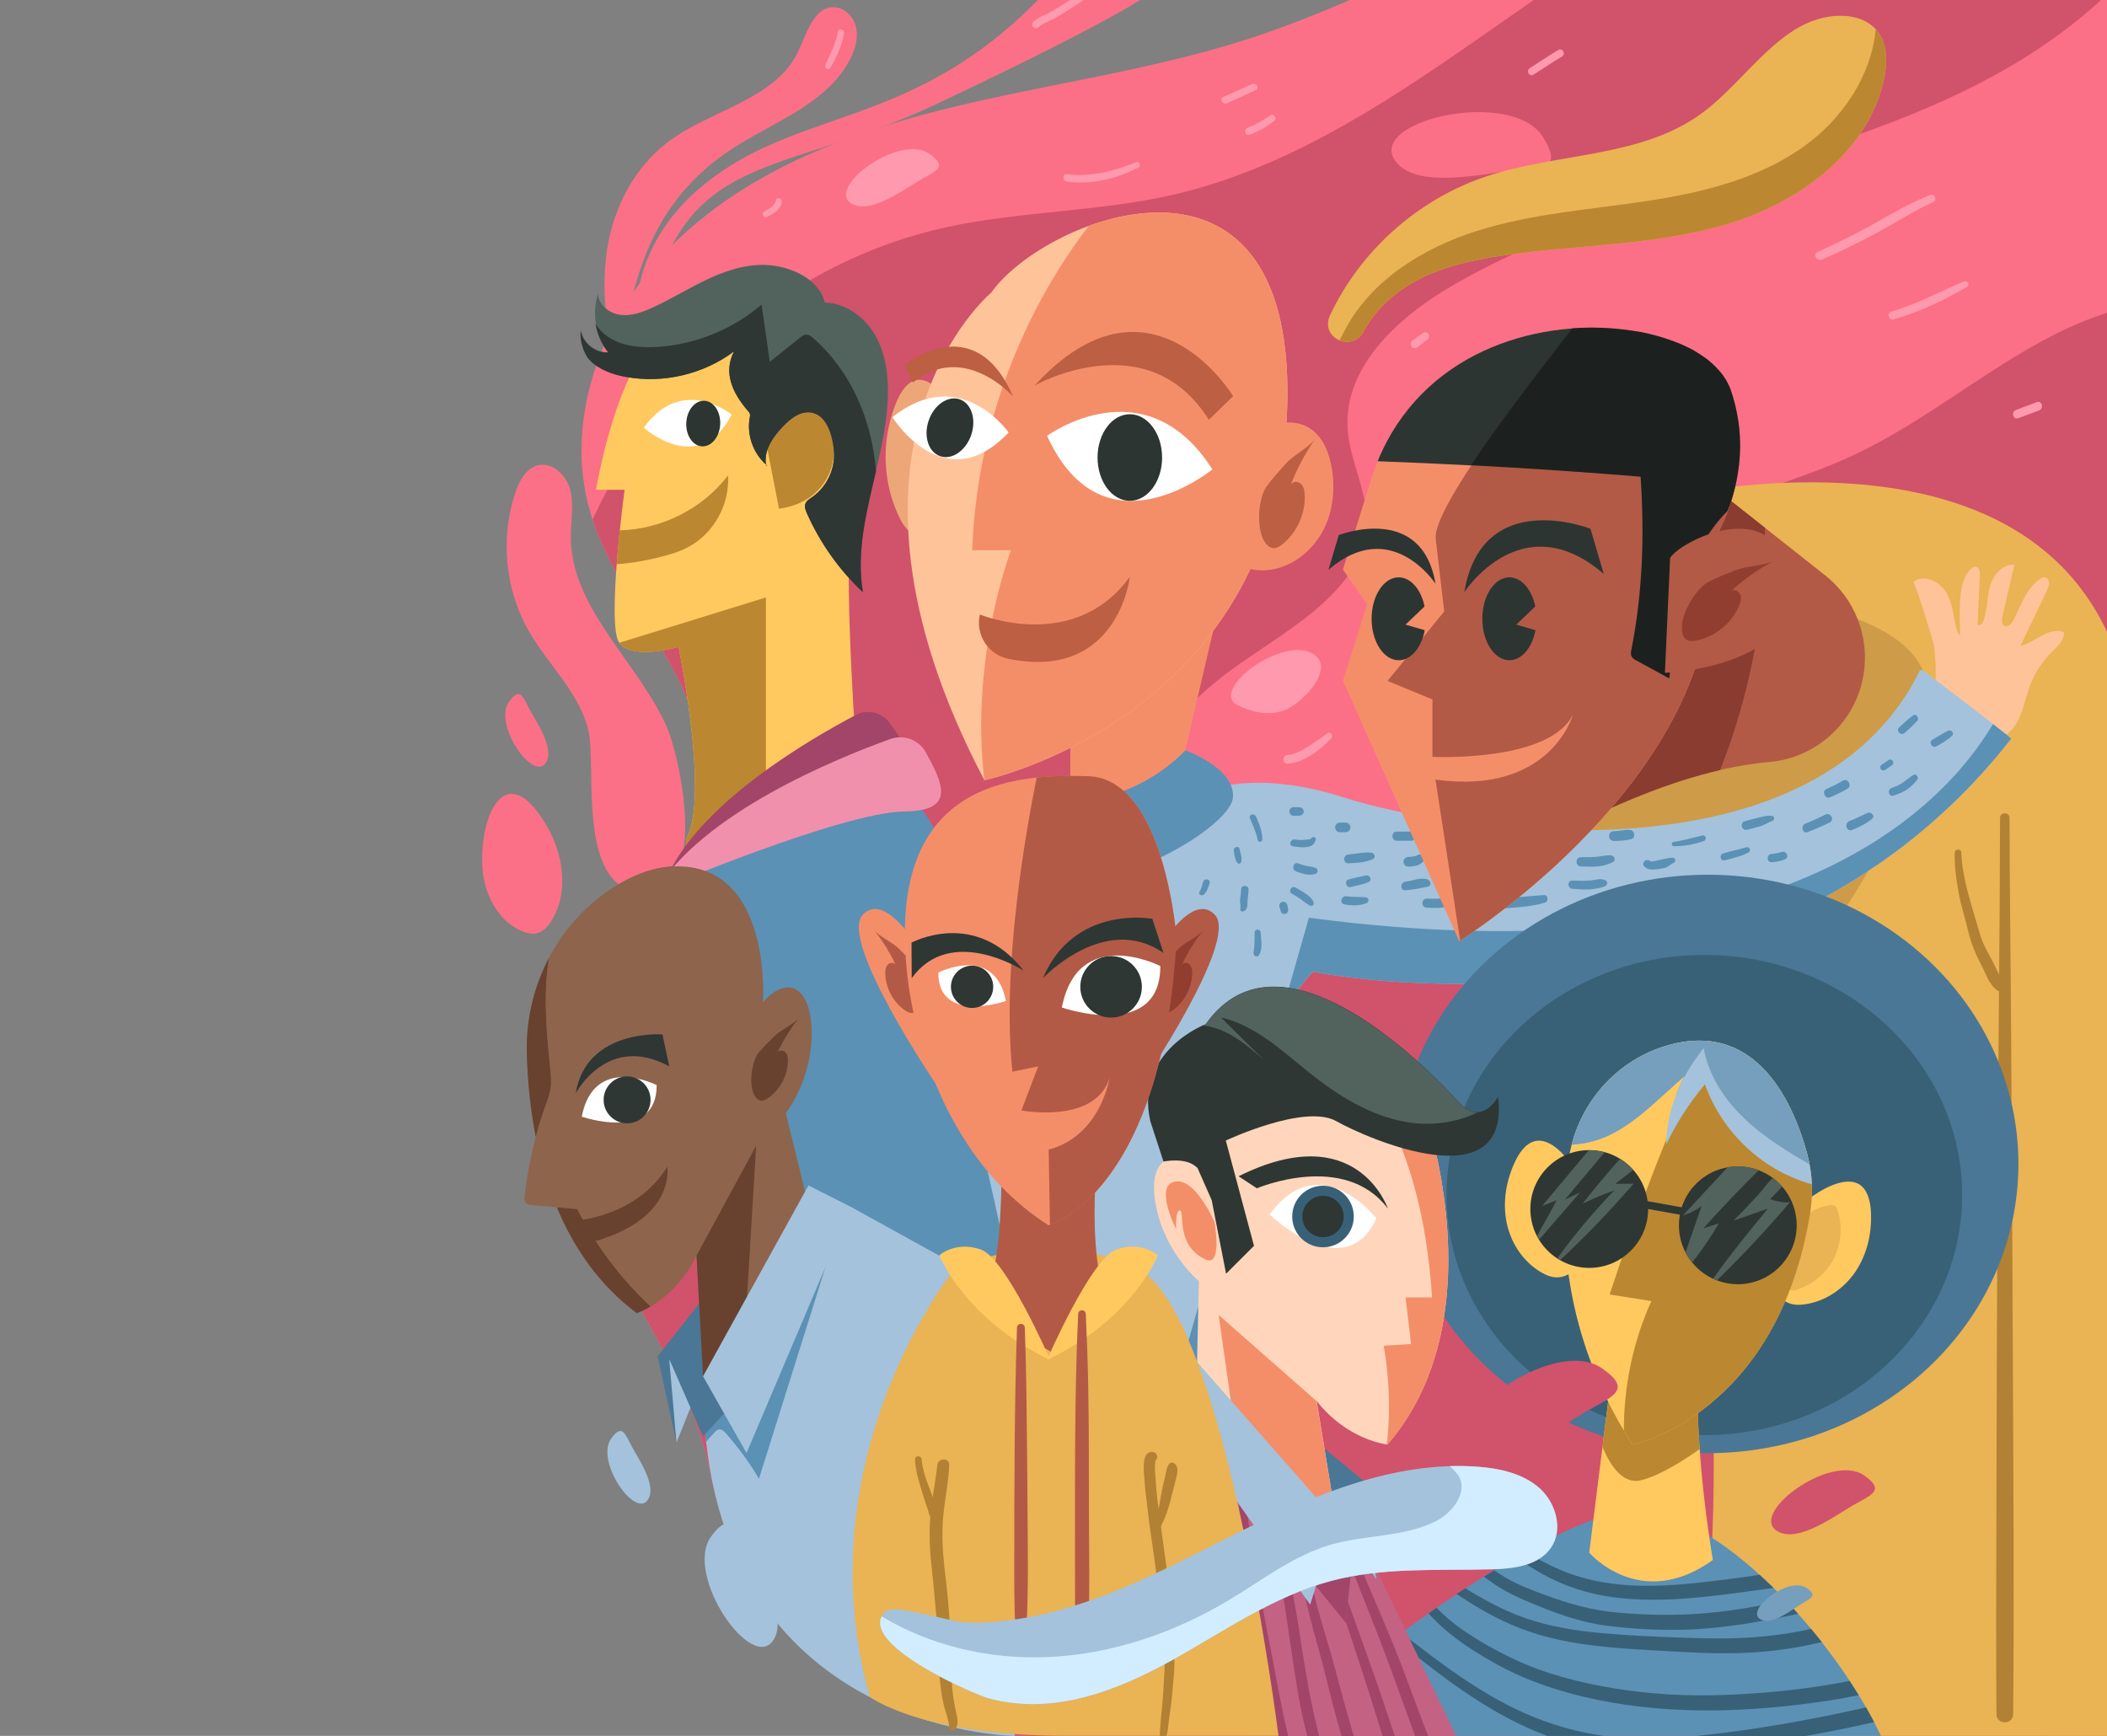 <?xml version="1.0" encoding="utf-8"?>
<!-- Generator: Adobe Illustrator 22.0.1, SVG Export Plug-In . SVG Version: 6.00 Build 0)  -->
<svg version="1.1" xmlns="http://www.w3.org/2000/svg" xmlns:xlink="http://www.w3.org/1999/xlink" x="0px" y="0px"
	 viewBox="0 0 2272 1872" style="enable-background:new 0 0 2272 1872;" xml:space="preserve">
<rect x="0" y="0" width="2272" height="1872" fill="#808080" stroke="none"/>
<style type="text/css">
	.st0{fill:#FB7086;}
	.st1{fill:#D1526B;}
	.st2{fill:#5B91B5;}
	.st3{fill:#FFC95F;}
	.st4{fill:#BC8731;}
	.st5{fill:#A34569;}
	.st6{fill:#F190AC;}
	.st7{fill:#EAB353;}
	.st8{fill:#B28134;}
	.st9{fill:#CE9B49;}
	.st10{fill:#386177;}
	.st11{fill:#FFC39A;}
	.st12{fill:#F48E69;}
	.st13{fill:#EDA677;}
	.st14{fill:#A4C2DB;}
	.st15{fill:#BC5F42;}
	.st16{fill:#FFFFFF;}
	.st17{fill:#2D3532;}
	.st18{fill:#4A7796;}
	.st19{fill:#759FBC;}
	.st20{fill:#2E3734;}
	.st21{fill:#52635D;}
	.st22{fill:#DD7657;}
	.st23{fill:#C46283;}
	.st24{fill:#FFD6BB;}
	.st25{fill:#8E644D;}
	.st26{fill:#68422F;}
	.st27{fill:#B25A46;}
	.st28{fill:#913E30;}
	.st29{fill:#893C2F;}
	.st30{fill:#1C211F;}
	.st31{fill:#FF99AD;}
	.st32{fill:#D2EDFF;}
</style>
<g id="Background">
	<g id="Layer_1_1_">
	</g>
	<g id="Layer_2">
	</g>
</g>
<g id="object">
	<g>
		<g>
			<path class="st0" d="M1455.3,0c-36.9,16-74.2,30.8-112.6,43c-104,33.2-213,47.4-319,73.4s-212.2,65.8-291.5,140.8
				s-126.6,191.4-95.5,296c29.2,98.4,121.9,176.8,121.1,279.4c-0.9,114-116.5,195.8-140.8,307.2c-16.9,77.6,13.2,157.6,50.1,228
				c36.9,70.4,81.8,138.5,97.9,216.4c0.2,1,0.4,1.9,0.6,2.9c32.6,165.6,178.2,284.8,346.9,284.8H2272V0H1455.3z"/>
			<path class="st1" d="M1893.7,1363.3c-25.8,1.5-55.6-0.3-71.6-20.6c-10.8-13.6-12.3-32.4-10.1-49.6
				c12.3-95,114.6-145.3,183.9-211.4c12.2-11.6,24.2-25.2,26.6-41.9c5.8-39.8-42.9-67.2-50.9-106.6c-9-44,33.9-79.8,71.7-104.2
				c76.2-49.2,152.5-98.4,228.7-147.7V337.3c-20.1,6.5-39.7,14.8-58.1,24.2c-73.5,37.7-137.5,92.3-212,127.8
				c-94.3,45-204.2,59-286.7,123.1c-61.7,47.9-100.8,118.6-137.1,187.7c-36.3,69.2-72.9,140.6-131.4,192.3
				c-58.5,51.7-145.4,79.6-216.4,47c-20.3-9.3-39-23.8-48.6-43.9c-15.2-31.6-5.3-69.4,8.8-101.5c30.9-70.4,81.2-132.1,144-176.5
				c59.3-42,138.2-83,139-155.7c0.3-33.9-18.2-65.5-20.3-99.3c-4.3-67,54.4-120.5,112.4-154.2C1787.3,179.1,2077,172.9,2265.6,0
				h-611.7c-21.7,15-43.2,30.2-64.8,45.1c-100,69.6-204.9,137.4-323.6,164.8c-80.7,18.6-164.9,17.7-245.8,35.3
				c-167.3,36.5-309.4,160.2-380.7,315c31.4,95.2,119.7,172.3,118.9,272.5c-0.9,114-116.5,195.8-140.8,307.2
				c-16.9,77.6,13.2,157.6,50.1,228c36.9,70.4,81.8,138.5,97.9,216.4c0.2,1,0.4,1.9,0.6,2.9c32.6,165.6,178.2,284.8,346.9,284.8
				h1089.9c24.1-21.1,47.4-43.2,69.6-66.3v-484.9C2148.9,1312.9,2020,1356.1,1893.7,1363.3z"/>
			<g>
				<g>
					<path class="st0" d="M717.6,780.7C685.1,711.2,615.2,654.7,615.5,578c0.1-16.4,3.5-33.2-0.4-49.1c-4-16-19.2-31.1-35.1-27.1
						c-12.7,3.2-19.9,16.5-24.1,28.9c-16.8,49.3-11.3,105.7,14.8,150.7c20.8,36,54.3,65.9,63.8,106.5
						c9.4,40.4-14.6,179.1,64.6,174.6C763.5,958.8,734.1,815.9,717.6,780.7z"/>
					<path class="st0" d="M788.5,161.1c45.5-29.9,103.4-48.9,128.3-97.4c5.3-10.4,8.8-22.4,6.4-33.9S910.9,8,899.2,7.8
						c-21.7-0.4-29.1,27.8-38.4,47.5c-24.6,52.2-93.3,62.7-139.6,97.1c-36.6,27.2-59.3,70.7-66.4,115.7
						c-6.5,41.1-2.6,89.1,13.6,127.7C680.3,301.5,702.6,217.5,788.5,161.1z"/>
					<path class="st0" d="M691.8,383.5c-1,7.1-35.5-99.7,66.4-183.7s224.8-60.4,361.3-200.2h110.4c0,0-40.5,27.9-221.4,113.2
						S722.5,155.8,691.8,383.5z"/>
					<path class="st2" d="M939.9,837.4c24-3.1,77.5,23.3,128.7,221.7c51.2,198.4,25.7,403.7,25.7,403.7s-389.7-217.9-388.4-232.7
						s6.3-283.5,6.3-283.5L939.9,837.4z"/>
					<path class="st3" d="M787.9,313.7c-10,0-103.9-7.8-145.3,214.5h30.9c0,0-19.6,145.5-5.8,164.9c13.8,19.4,64,4.5,64,4.5
						s32.1,155,10,203.4c-22.1,48.3,145.9-27.1,182.2-82.6c0,0-13.3-177.2-7-248.1S1004.7,313.6,787.9,313.7z"/>
					<path class="st4" d="M742.6,589.7c27.3-14.7,44.5-46.1,42.4-77c-27.3,35.9-71.6,58.2-116.7,59.2c-1.2,11.3-2.4,23.8-3.3,36.5
						c14.7-0.9,29.3-3.5,43.7-6.9C720.4,598.7,732.1,595.4,742.6,589.7z"/>
					<path class="st4" d="M667.7,693.2c13.8,19.4,64,4.5,64,4.5s32.1,155,10,203.4c-12.3,26.9,34.2,15.5,84.2-9.5V644.3L667.7,693.2
						z"/>
					<path class="st5" d="M922.9,771c-49.9,26.2-170.2,96.1-204.5,176.9c0,0,167.5-100.3,227.8-109.3c49.3-7.4,33.4-31.5,12.7-59.4
						C950.6,768,935.3,764.5,922.9,771z"/>
					<path class="st6" d="M960,797c-59,21.2-202.5,79.9-252.8,163.8c0,0,200.2-84.9,268.1-85.7c55.5-0.6,41.7-29.6,23.1-63.6
						C991,797.9,974.7,791.7,960,797z"/>
					<path class="st7" d="M1741.1,548.5c0,0,412.1-119.7,530.9,132.8V1872h-443.5c0,0,111.1-744.3-197.6-922.7
						C1631,949.3,1605.9,618.1,1741.1,548.5z"/>
					<g>
						<g>
							<path class="st8" d="M2156.7,882c-0.2,125.8-2,251.7-2.6,377.5c-0.6,125.8-1.2,251.7-1.4,377.5
								c-0.1,70.6-0.6,141.2,0.1,211.7c0.1,11.5,18,11.5,17.9,0c0-0.7,0-1.3,0-2c-0.1-11.5-17.7-11.5-17.8,0c0,0.7,0,1.3,0,2
								c-0.1,11.5,17.7,11.5,17.9,0c1.2-125.8,0.2-251.7-0.3-377.5c-0.6-125.8-1.1-251.7-2-377.5c-0.5-70.6-1.5-141.2-1.6-211.7
								C2166.9,875.5,2156.7,875.5,2156.7,882L2156.7,882z"/>
						</g>
						<g>
							<path class="st8" d="M2107.8,919.7c-0.4,14.4,1.7,28.6,4.2,42.8c2.6,14.6,7.3,28.6,10.7,43c3,12.8,8,24.4,14.2,36
								c3.1,5.7,5.2,12.1,8.6,17.5c2.6,4.1,7.4,10,12.3,10.9c3.8,0.7,6.5-2.2,5.9-5.9c-0.7-4.6-5.4-8.7-7.8-12.7
								c-3-5.2-5.2-11-8.2-16.3c-3-5.5-6-11-8.7-16.7c-2.7-5.7-4.2-11.7-6-17.7c-7.7-26.8-16.9-52.8-18.1-80.9
								C2115,915,2107.9,915,2107.8,919.7L2107.8,919.7z"/>
						</g>
					</g>
					<path class="st9" d="M2073.5,722.9c-42.1-95.6-328.7-98.9-387.3-54.9c0,0-9.4,191.9,12.9,336.3c39,42.2,68.3,96.1,90.1,156.5
						C1917.2,1143.7,2115.7,818.5,2073.5,722.9z"/>
					<g>
						<path class="st2" d="M1506.5,1764.5c0,0,152-116.2,241.4-134.3s227.6,129.8,280.4,242H1554L1506.5,1764.5z"/>
						<g>
							<path class="st10" d="M1613.4,1709.7c11.7,7.7,24.2,13.4,37.1,18.8c26.1,10.9,52.6,20.8,80.8,24.5c29.1,3.8,59,5.4,88.4,4.4
								c30.4-1.1,60.6-5.5,90.4-11.2c9.6-1.8,19.2-3.8,28.8-5.8c-4.4-4.9-8.9-9.8-13.4-14.5c-2.8,0.6-5.7,1.2-8.5,1.8
								c-28.3,5.9-56.9,10.6-85.7,12.6c-28.8,2-57.9,1.3-86.6-1.2c-27.2-2.4-52.7-9.4-78.3-18.9c-14.3-5.3-28.8-10.7-42.1-18.4
								c-4.5-2.6-8.8-5.4-13.1-8.4c-3.7,2.3-7.4,4.6-11.1,6.9C1604.4,1703.4,1608.8,1706.7,1613.4,1709.7z"/>
							<path class="st10" d="M1662.9,1697.3c23.7,13.1,49,21.5,75.8,25.1c54.4,7.4,110.5-1.4,164.5-8.7c3-0.4,6.1-0.8,9.2-1.2
								c-5-4.9-10-9.6-15-14.2c-21.6,3.3-43.3,6-65,8.4c-51,5.6-102.6,6.6-150.6-14c-12.6-5.4-24.7-12-36.3-19.4
								c-3.4,1.9-6.9,3.9-10.3,5.8C1643.9,1685.8,1653.1,1691.9,1662.9,1697.3z"/>
							<path class="st10" d="M1630,1752.2c26.8,11.6,55,18.1,83.9,21.8c30.2,3.9,60.6,5.3,91,7c30.9,1.8,61.9,3,92.8,0.5
								c22.5-1.8,44.8-5.3,66.7-10.7c-3.7-4.8-7.6-9.5-11.5-14.2c-15.2,3.3-30.5,6-45.9,7.6c-30,3.3-60.1,3.1-90.2,2
								c-29.8-1.1-59.8-2.3-89.5-5c-28.4-2.6-57-7.1-84-16.7c-22.3-8-43.1-19.3-63.3-31.7c-3.2,2.1-6.3,4.2-9.4,6.2
								C1589.6,1731.6,1609.1,1743.2,1630,1752.2z"/>
							<path class="st10" d="M1563.6,1761.9c15.3,12.3,32.2,22.8,49.3,32.3c34.1,19,71.8,31.2,110,39c81.2,16.6,165,13.3,246.6,1.1
								c11.6-1.7,23.2-3.8,34.7-6.2c-3.1-5.1-6.4-10.2-9.7-15.3c-5.1,1-10.2,1.9-15.3,2.8c-40.1,7.1-81,10.9-121.6,12.3
								c-39.3,1.4-78.6-0.8-117.4-7.2c-37.3-6.2-74.3-15.6-108.6-31.9c-19.2-9.1-37.9-19.7-55.4-31.8c-9.8-6.8-18.8-14.7-27.2-23.1
								c-3,2.1-5.9,4.1-8.7,6.1C1547.6,1747.7,1555.2,1755.2,1563.6,1761.9z"/>
							<path class="st10" d="M2012.2,1841.3c-15.5,3.5-31.1,6.8-46.7,9.9c-40.1,8-80.5,14.6-121.1,19.2c-5.3,0.6-10.6,1.2-15.8,1.7
								h118.6c2.2-0.4,4.4-0.8,6.6-1.2c22.4-4.1,44.8-8.6,67.1-13.8C2018.1,1851.9,2015.2,1846.7,2012.2,1841.3z"/>
							<path class="st10" d="M1730.4,1872.1c-1.3-0.2-2.5-0.3-3.8-0.5c-38.1-5.6-74.4-18.4-108.2-36.7
								c-37.7-20.4-71.8-46.5-105.6-72.7c-0.6-0.5-1.3-0.8-1.9-0.9c-2.8,2.1-4.4,3.3-4.4,3.3l3.3,7.4
								c49.1,39.6,100,78.5,159.2,100.2H1730.4z"/>
						</g>
						<g>
							<g>
								<g>
									<g>
										<path class="st11" d="M2113.5,650.2c0.7-12.7,2.2-26.4,10.8-35.8c1.8-1.9,4.3-3.8,6.9-3c3.4,1,3.9,5.5,3.7,9.1
											c-0.8,17.7-1.6,35.5-2.4,53.2c2.3,1.7,5.2-1.4,6.2-4.1c4.5-11.9,3.8-25.1,7.2-37.4c3.4-12.2,13.7-24.5,26.3-23
											c-4.3,18.4-8.6,36.9-12.9,55.3c-0.9,3.8-1.2,8.9,2.4,10.5c3.8,1.7,7.5-2.6,9.4-6.3c8-15.8,13.9-33.9,28.3-44.2
											c1.6-1.1,3.4-2.2,5.3-2c2.9,0.3,4.8,3.3,4.9,6.2c0.1,2.9-1.2,5.6-2.4,8.2c-9.5,19.8-19,39.7-28.5,59.5
											c8.3-1.6,15.3-6.8,22.7-10.8c7.4-4,16.3-7,24.2-3.9c0.7,8.7-6.9,15.4-13.1,21.4c-10.5,10.3-18.6,22.9-23.7,36.7
											c-6.6,17.9-8.9,39.2-23.8,51.1c-10.5,8.3-26.1,9.6-37.8,3c-11.3-6.3-18.2-18.7-20.7-31.4c-3.5-17.4,1.1-30.1,4.6-46.4
											C2115.5,695.5,2112.3,671.5,2113.5,650.2z"/>
										<path class="st11" d="M2063,627.6c10.6-8.4,27.2-1.5,34.6,9.7c7.4,11.3,8.6,25.4,11.5,38.5c0.6,2.9,1.4,5.9,3.3,8.3
											c2.5,3.1,6.4,4.6,10.1,6.1c20.2,8.1,39.6,20.9,49.9,40.1c10.3,19.2,9.2,45.5-6.9,60.3c-27.5,25.4-75.4,5.6-77.7-30.4
											c-1.4-21.6,1-42.7-2.5-64.3C2084.2,689.7,2064.5,626.4,2063,627.6z"/>
									</g>
									<polygon class="st12" points="1326.5,601.7 1233,1002.6 1154.1,865.7 1154.1,678.7 									"/>
									<g>
										<path class="st13" d="M967.7,553.5c3.3,7.6,7.4,15,13.7,20.5c6.2,5.4,15,8.6,22.9,6.4c48.5-13.4,36.8-141.3,1-165.8
											c-25.8-17.6-38.6,14.8-44.6,36.2C951.2,484.4,953.5,521.4,967.7,553.5z"/>
										<path class="st11" d="M1068.9,315.5c0,0-197.7,164.5-7.4,525.9c0,0,310.1-66.1,326.1-392.1
											C1403.5,123.3,1126.9,233.3,1068.9,315.5z"/>
										<path class="st12" d="M1174.1,243.6c-39.8,51.3-119.3,174.9-125.8,349.8h41.8c0,0-44.7,116.8-28.6,248
											c0,0,310.1-66.1,326.1-392.1C1398.4,226.9,1273.2,207.4,1174.1,243.6z"/>
										<path class="st12" d="M1359.3,463.4c16-8,35.8-11.4,51.3-2.6c14.5,8.2,21.9,25.1,25,41.5c4.4,22.8,2.4,47.1-7.9,67.9
											c-10.3,20.8-29.3,37.6-51.8,43.1c-17.2,4.2-37,1.2-49.4-11.5c-10.8-11.1-14.3-27.3-15.4-42.7
											C1308.2,515.5,1316.6,484.7,1359.3,463.4z"/>
									</g>
									<path class="st14" d="M2073.5,722.9c-1.3-0.9-3.1-0.4-3.8,1.1c-118,238.4-519.7,168.7-618.6,136.6
										c-99.3-32.2-151.1-7.2-151.1-7.2l-167.4,62.4l-54.9,56.9l-47.3,134.5l59.8,269.2c0,0,86.3,163.2,188.5,169
										c102.2,5.8,93.6-219.1,83.9-329.1c-9.7-109.9,53.4-168.4,53.4-168.4s478.3,99.9,752.6-251.1
										C2169.5,795.5,2073.5,722.9,2073.5,722.9z"/>
									<g>
										<g>
											<path class="st2" d="M1449.7,975.3c8.2,1.5,15.7,1.6,23.6-1.2c3.6-1.3,2.9-6.2-0.9-6.5c-6.8-0.6-13.6,0-20.3-1.1
												C1446.4,965.6,1443.9,974.2,1449.7,975.3L1449.7,975.3z"/>
										</g>
										<g>
											<path class="st2" d="M1456.7,956.5c6.5-1.7,13.1-2.6,19.3-5.4c4.1-1.9,1.1-7.9-3-7c-6.2,1.3-12.4,2.6-18.6,4.2
												C1449.1,949.7,1451.4,958,1456.7,956.5L1456.7,956.5z"/>
										</g>
										<g>
											<path class="st2" d="M1454,931c8.9-0.4,18.4-0.7,26.5-4.7c3.6-1.7,1.4-6.5-1.8-6.8c-8.2-0.8-16.5,1.4-24.6,2
												C1448,921.9,1447.9,931.3,1454,931L1454,931z"/>
										</g>
										<g>
											<path class="st2" d="M1444.8,897.5c2.1,0,4.1,0,6.2,0c2.7,0,5.3-2.4,5.2-5.2c-0.1-2.8-2.3-5.2-5.2-5.2
												c-2.1,0-4.1,0-6.2,0c-2.7,0-5.2,2.3-5.1,5.1C1439.8,895.2,1441.9,897.5,1444.8,897.5L1444.8,897.5z"/>
										</g>
										<g>
											<path class="st2" d="M1538.6,978.9c4.5,0.1,9,0.4,13.5,0.2c4.4-0.2,8.4-1.8,12.7-2.2c4.7-0.4,6.5-7.9,1.2-8.8
												c-4.7-0.8-8.4,0.4-13,0.9c-4.8,0.5-9.6,0.1-14.4,0.1C1532.3,969,1532.3,978.8,1538.6,978.9L1538.6,978.9z"/>
										</g>
										<g>
											<path class="st2" d="M1515.5,960.1c8-0.6,16.3-2.2,24.1-3.9c4.2-0.9,3.4-6.4,0-7.7c-7.8-2.9-16.3,1.5-24.1,2.3
												C1509.7,951.4,1509.5,960.6,1515.5,960.1L1515.5,960.1z"/>
										</g>
										<g>
											<path class="st2" d="M1518.6,934.6c5.7-0.4,11.3-0.7,15.6-5c3.7-3.7-1.1-10.2-5.7-7.4c-2.8,1.7-6.7,1.6-9.9,1.9
												c-2.8,0.2-5.2,2.3-5.2,5.2C1513.4,932,1515.8,934.8,1518.6,934.6L1518.6,934.6z"/>
										</g>
										<g>
											<path class="st2" d="M1506.3,906.7c5.1,0,10.3,0,15.4,0c6.4,0,6.4-9.9,0-9.9c-5.1,0-10.3,0-15.4,0
												C1499.9,896.6,1499.9,906.7,1506.3,906.7L1506.3,906.7z"/>
										</g>
										<g>
											<path class="st2" d="M1612.5,980.6c17.8-2.1,36.2-1.9,53.4-7.2c4.3-1.3,3.7-8.4-1.1-8.1c-17.9,1.1-35.9,2.9-53.7,5.4
												C1605.6,971.4,1606.8,981.2,1612.5,980.6L1612.5,980.6z"/>
										</g>
										<g>
											<path class="st2" d="M1631,958.6c7.6-0.3,15.2,0.4,21.3-4.9c3.6-3.1-1-8.7-4.9-6.4c-4.6,2.6-11.3,1.7-16.4,1.9
												C1625,949.6,1624.9,958.9,1631,958.6L1631,958.6z"/>
										</g>
										<g>
											<path class="st2" d="M1652.5,931.5c9-0.3,17-0.8,25.3-4.6c4.7-2.1,1.1-8.7-3.3-7.9c-7.2,1.3-14.7,1.6-21.9,2
												C1645.8,921.4,1645.8,931.7,1652.5,931.5L1652.5,931.5z"/>
										</g>
										<g>
											<path class="st2" d="M1695.6,958.5c12.1,1,23.3,1.6,34.8-2.6c2.7-1,3.8-5,0.9-6.5c-5.1-2.6-9.9-0.6-15.3,0
												c-6.8,0.7-13.6,0.4-20.3,0.2C1689.7,949.2,1689.9,958,1695.6,958.5L1695.6,958.5z"/>
										</g>
										<g>
											<path class="st2" d="M1704.8,934.4c6.2,0.1,12.3,0.5,18.5-0.1c5.8-0.5,10.6-2.1,15.8-4.6c3.8-1.8,1.6-7.1-2-7.3
												c-5.4-0.3-10.4,1.1-15.8,1.6c-5.5,0.5-11,0.4-16.5,0.4C1698.3,924.4,1698.4,934.2,1704.8,934.4L1704.8,934.4z"/>
										</g>
										<g>
											<path class="st2" d="M1740.2,906.9c6,0.1,12.4-0.5,18.3-1.8c5.9-1.2,4.3-10-1.4-10.2c-5.6-0.2-11.3,1.4-16.9,1.5
												C1733.4,896.5,1733.4,906.8,1740.2,906.9L1740.2,906.9z"/>
										</g>
										<g>
											<path class="st2" d="M1773.2,934.6c3.6,3.7,9.1,3.4,13.9,2.7c2.7-0.4,5.5-0.6,8.1-1.3c3.8-1,5.9-4,9.4-5.4
												c2.9-1.2,2.6-5.4-0.8-5.6c-4.5-0.3-9.4,1.6-13.8,2.3c-1.9,0.3-9.2,2.6-10.8,1.3C1775.1,925.1,1769.3,930.6,1773.2,934.6
												L1773.2,934.6z"/>
										</g>
										<g>
											<path class="st2" d="M1805,912.6c11.3,0,21.5-2,32.2-5.6c3.8-1.3,2.3-6.9-1.6-6c-10.3,2.4-20.7,5.5-31.2,7
												C1801.8,908.4,1802.5,912.6,1805,912.6L1805,912.6z"/>
										</g>
										<g>
											<path class="st2" d="M1860,927.8c8.8-2.6,17.5-4.1,25.6-8.6c3-1.7,1-6.4-2.3-5.5c-8.4,2.4-17,4.1-25.3,6.7
												C1853.3,921.9,1855.2,929.2,1860,927.8L1860,927.8z"/>
										</g>
										<g>
											<path class="st2" d="M1884.1,894.8c4.8-1.3,9.8-2.4,14.5-3.9c4.4-1.4,8.2-4.1,12.5-5.6c2.4-0.8,2.9-4.8,0-5.3
												c-4.4-0.9-9,0.4-13.3,1.4c-5.5,1.2-10.9,2.7-16.3,4.2C1875.6,887.2,1878.1,896.5,1884.1,894.8L1884.1,894.8z"/>
										</g>
										<g>
											<path class="st2" d="M1910.4,929.8c5.2-0.2,9.9-1.2,14.7-3.3c4.5-1.9,1.3-9.1-3.3-7.8c-3.8,1.1-7.5,1.9-11.4,2.2
												C1904.7,921.2,1904.6,930.1,1910.4,929.8L1910.4,929.8z"/>
										</g>
										<g>
											<path class="st2" d="M1997,895.1c7.9-3.1,15-6.6,21.6-12c3.8-3.1-1-8.3-4.9-6.4c-6.4,3-12.8,6.2-19.3,8.7
												C1988.3,887.7,1991,897.4,1997,895.1L1997,895.1z"/>
										</g>
										<g>
											<path class="st2" d="M1949.3,897.3c8.1-3.1,16-6.5,23.8-10.4c5.6-2.8,0.7-11.3-4.9-8.4c-7,3.6-14.1,6.8-21.4,9.7
												C1941.2,890.4,1943.6,899.5,1949.3,897.3L1949.3,897.3z"/>
										</g>
										<g>
											<path class="st2" d="M1973.2,859.9c6.5-2.7,12.7-5.7,18.8-9.2c5.6-3.3,0.5-12.1-5.1-8.7c-5.6,3.4-11.5,6.3-17.5,8.9
												C1964.2,853,1967.9,862.1,1973.2,859.9L1973.2,859.9z"/>
										</g>
										<g>
											<path class="st2" d="M2041.9,858c4.6-1.7,9.3-3.3,13.5-5.9c4.6-2.9,8.1-6.8,11.7-10.8c2.5-2.8-0.7-7.7-4.2-5.4
												c-3.9,2.5-7.4,5.5-11.3,8.2c-3.6,2.6-7.8,4.2-12,5.7C2034.6,851.7,2036.7,859.8,2041.9,858L2041.9,858z"/>
										</g>
										<g>
											<path class="st2" d="M2032.5,830.4c2.5-1.7,5-3.3,7.5-5c1.5-1,2.1-2.9,1.2-4.6c-0.9-1.5-3.1-2.2-4.6-1.2
												c-2.5,1.7-5,3.3-7.5,5c-1.5,1-2.1,2.9-1.2,4.6C2028.8,830.7,2031,831.4,2032.5,830.4L2032.5,830.4z"/>
										</g>
										<g>
											<path class="st2" d="M2053.8,790.4c4.6-4.2,9.3-8.2,13.5-12.9c2.6-3-0.9-8.6-4.5-5.9c-5.3,3.9-10.1,8.3-14.9,12.8
												C2043.9,788.2,2049.8,794,2053.8,790.4L2053.8,790.4z"/>
										</g>
										<g>
											<path class="st2" d="M2088.1,804.8c5.9-3.3,11.7-6.6,16.7-11.1c3.1-2.8-0.9-7.4-4.3-5.6c-5.7,2.9-11.1,6.3-16.6,9.5
												C2079.2,800.3,2083.4,807.4,2088.1,804.8L2088.1,804.8z"/>
										</g>
										<g>
											<path class="st2" d="M1352.9,1005.6c-0.1,7.4,0.1,14.4-1.2,21.7c-0.6,3.5,4,5.9,6,2.5c4.3-7.2,2-16.4,1.7-24.2
												C1359.1,1001.5,1352.9,1001.4,1352.9,1005.6L1352.9,1005.6z"/>
										</g>
										<g>
											<path class="st2" d="M1338.3,959.2c0,4.1-0.9,8-1.2,12c-0.2,2.7,1.2,6.2,0.3,8.6c-0.6,1.8,1.3,3.6,3.1,3.1
												c3.7-1.2,4.7-4.6,4.6-8.2c-0.1-5.2,1.2-10.3,1.2-15.5C1346.3,954.1,1338.4,954.1,1338.3,959.2L1338.3,959.2z"/>
										</g>
										<g>
											<path class="st2" d="M1297.5,950.7c-1.3,3.5-1.9,7.7-4,10.8c-1.9,2.9,2.1,5.1,4.3,3.4c3.9-3,4.9-7.9,6.5-12.3
												C1305.9,948.3,1299,946.5,1297.5,950.7L1297.5,950.7z"/>
										</g>
										<g>
											<path class="st2" d="M1330.4,917.4c0.7,4.3,1.1,9.8,4,13.3c1.2,1.5,3.4,0.5,3.9-1c1.5-4.2-0.9-9.8-1.6-14
												C1335.9,911.6,1329.7,913.4,1330.4,917.4L1330.4,917.4z"/>
										</g>
										<g>
											<path class="st2" d="M1347.8,882.4c3.1,7.6,7,15.4,8.4,23.6c0.5,2.9,5,2.1,5-0.7c-0.1-9-3.3-16.6-6.8-24.7
												C1352.7,876.6,1346.1,878.2,1347.8,882.4L1347.8,882.4z"/>
										</g>
										<g>
											<path class="st2" d="M1380,978.9c-0.4-0.8,0.1,0.2,0.1,0.4c0.1,0.4,0.3,0.8,0.4,1.2c0.2,0.8,0.4,1.5,0.6,2.3
												c0.4,1.9,2.5,3.1,4.4,2.9c2-0.3,3.4-1.9,3.5-3.9c0.1-2.1-0.3-4.2-1.1-6.2c-0.9-2.4-3.2-3.8-5.8-2.8
												c-1.1,0.4-1.8,1.2-2.3,2.3C1379.2,976.5,1379.4,977.6,1380,978.9L1380,978.9z"/>
										</g>
										<g>
											<path class="st2" d="M1393,963.7c3.4,2,6.7,3.9,9.9,6.2c1.4,1,2.7,2.1,4.1,3.2c1.5,1.2,3.3,1.9,4.7,3.1
												c1.6,1.4,5.1,0.6,4.8-2c-0.5-4.2-3.8-6.9-7-9.3c-4-3-8.3-5.4-12.7-7.8C1392.6,954.8,1388.8,961.3,1393,963.7L1393,963.7z
												"/>
										</g>
										<g>
											<path class="st2" d="M1397.5,939.7c6.6,2.5,14,5,20.9,2.7c3.3-1.1,3.1-5.4,0-6.5c-3.1-1.1-6-1.4-9.2-2
												c-3.2-0.6-6.3-1.7-9.3-2.8C1394.5,929.1,1392.2,937.7,1397.5,939.7L1397.5,939.7z"/>
										</g>
										<g>
											<path class="st2" d="M1394,912.6c5.8,1.1,12,1.8,17.8,0.3c4.2-1,5.5-3.3,7-7.1c0.8-2.1-1.9-3.8-3.6-2.8
												c-0.9,0.5-1.7,1.6-2.5,2c-0.3,0.1-3.6,0.4-4.1,0.5c-4.2,0.5-8.2,0.5-12.4-0.2C1391.3,904.7,1389.2,911.7,1394,912.6
												L1394,912.6z"/>
										</g>
										<g>
											<path class="st2" d="M1395,879.8c2.1-0.1,4.2-0.1,6.3-0.2c2.3-0.1,4.6-2,4.5-4.5c-0.1-2.5-2-4.4-4.5-4.5
												c-2.1-0.1-4.2-0.1-6.3-0.2c-2.4-0.1-4.8,2.2-4.6,4.6C1390.4,877.6,1392.4,879.9,1395,879.8L1395,879.8z"/>
										</g>
									</g>
									<path class="st2" d="M1154.1,865.7c0,0,69.7-0.6,124.1-56.5c0,0,54.4,19.2,51.2,51.3c-3.2,32.1-133.7,107.4-169.8,73.7
										C1123.4,900.5,1154.1,865.7,1154.1,865.7z"/>
									<g>
										<path class="st2" d="M2149.1,780.8c-55.4,93-230.9,275.9-737.7,208.9l-33.7,118.4c16-39.7,38.2-60.2,38.2-60.2
											s478.3,99.9,752.6-251.1C2168.9,796.3,2160.7,789.8,2149.1,780.8z"/>
										<path class="st2" d="M1278.6,1545.3c102.2,5.8,93.6-219.1,83.9-329.1c-2.1-23.5-0.8-44.7,2.5-63.4l-110.5,388.3
											C1262.4,1543.4,1270.5,1544.8,1278.6,1545.3z"/>
									</g>
									<g>
										<path class="st15" d="M1418.7,472.5c-10.9,15.6-20,32.6-26.9,50.3c1.8-3.9,7.9-4,11-1s3.9,7.6,4.1,11.9
											c0.9,20.1-8.3,40.4-23.9,53.1c-3.8,3.1-9,5.8-13.3,3.4c-16.5-9.1-13.9-50.8-4.7-64.4c6.1-8.9,14.2-17.5,21.3-25.6
											C1395.1,490.4,1411.6,482.7,1418.7,472.5z"/>
									</g>
									<path class="st16" d="M1129.1,470c0,0,105.9-77.6,178.2,36.2C1307.3,506.2,1189.6,602.9,1129.1,470z"/>
									<ellipse class="st17" cx="1218.3" cy="493.4" rx="34.8" ry="46.7"/>
									<g>
										<path class="st16" d="M1087.6,466.4c0,0-52-74.9-125.3-16.5C962.4,449.9,1017.9,540,1087.6,466.4z"/>
										
											<ellipse transform="matrix(0.326 -0.946 0.946 0.326 253.834 1279.214)" class="st17" cx="1023.7" cy="461.7" rx="32.4" ry="24.2"/>
									</g>
									<path class="st15" d="M1115.7,415.7c0,0,121.7-68.7,187.8,37l26.2-25.5C1329.6,427.1,1240.5,279.5,1115.7,415.7z"/>
									<path class="st15" d="M1092.4,427.6c0,0-52.7-59.7-108-15.1l-9.3-18.6C975.1,393.9,1050.6,331,1092.4,427.6z"/>
									<path class="st15" d="M1056.6,662.7c0,0,101.6,42.1,161.7-40.6c0,0-12.4,112.4-130.8,88.4
										C1065.6,706.1,1051.6,684.5,1056.6,662.7L1056.6,662.7z"/>
								</g>
								<ellipse class="st18" cx="1841.5" cy="1255.2" rx="335" ry="311.9"/>
								<ellipse class="st10" cx="1837.8" cy="1288.7" rx="278" ry="258.9"/>
								<path class="st3" d="M2002.5,1276c10.3,4.5,13.9,17.3,14.8,28.5c1.7,23.4-3.5,47.7-16.7,67.1
									c-13.2,19.4-34.8,33.5-58.2,35.4c-39.7,3.3-36.7-54.9-24.3-79.6C1929.1,1305.3,1978,1265.4,2002.5,1276z"/>
								<path class="st3" d="M1659,1230.1c-11.3,0.3-19.4,10.7-24.4,20.8c-10.4,21-14.7,45.5-9.8,68.4c4.9,23,19.6,44.1,40.6,54.7
									c35.5,18,54.6-37,52.5-64.6C1715.9,1284.9,1685.7,1229.5,1659,1230.1z"/>
								<path class="st3" d="M1742.6,1443.4l-28.9,231c0,0,54.8,64.2,133.3,7.9c0,0-33.2-187.9-5.6-276.9L1742.6,1443.4z"/>
								<path class="st4" d="M1769.6,1596.3c20.3-5.1,45.3-20.9,63.2-33.6c-3.8-54.8-4-116.4,8.7-157.2l-98.8,37.9l-14.7,117.2
									C1736.3,1580.3,1749.9,1601.2,1769.6,1596.3z"/>
								<path class="st3" d="M1691.3,1251.9c-10,71.8-7.6,186.6,69,306c0,0,156.2-31.3,191.6-250.3c3.4-21.1,2.3-42.7-3.3-63.4
									c-14.1-52-52.5-142.5-147.1-117.8C1742.7,1141.8,1699.6,1191.8,1691.3,1251.9z"/>
								<path class="st7" d="M1972.9,1299.8c2.1-0.3,4.6-0.4,6.2,1c1.1,0.9,1.6,2.3,2.1,3.6c5.8,16.8,4.5,36-3.4,51.9
									c-7.9,16-22.3,28.5-39.2,34.2c-3.5,1.2-7.9,1.9-10.6-0.6c-2.1-1.9-2.4-5-2.7-7.8C1922.6,1347.7,1931.4,1306.5,1972.9,1299.8
									z"/>
								<path class="st4" d="M1948.6,1244.2c-11.8-43.7-40.9-114.8-106.2-121.4c-40.7,89-76.3,180.2-106.7,273.2
									c15,2.4,30,4.7,45,7.1c-19.8,43.7-29.7,91.7-29.7,139.6c3,5.1,6.1,10.1,9.4,15.2c0,0,156.2-31.3,191.6-250.3
									C1955.3,1286.5,1954.2,1264.9,1948.6,1244.2z"/>
								<path class="st14" d="M1801.5,1126.5c-52.9,13.9-93.1,55.8-106.7,107.9c15.5-0.6,31.2-5.1,44.8-12.3
									c29.1-15.3,51.8-40.3,76.9-61.5c-12.3,22.5-19.2,48-19.9,73.7c11.1-23.3,25.2-45.1,41.8-64.9c13.4,37.4,40.2,69.9,74.4,90.2
									c12.8,7.6,26.6,13.5,41,17.6c-0.5-11.1-2.2-22.2-5.1-33C1934.5,1192.2,1896.1,1101.7,1801.5,1126.5z"/>
								<path class="st19" d="M1801.5,1126.5c-52.9,13.9-93.1,55.8-106.7,107.9c15.5-0.6,31.2-5.1,44.8-12.3
									c29.1-15.3,51.8-40.3,76.9-61.5c-3.9,7.1-7.2,14.5-10,22.2c7.4-18.9,17.7-36.7,30.6-52.4c5.5,31.1,24.5,58.4,47.9,79.6
									c19.9,18,42.8,32.1,66.1,45.5c-0.7-3.8-1.6-7.5-2.6-11.2C1934.5,1192.2,1896.1,1101.7,1801.5,1126.5z"/>
							</g>
							<g>
								
									<rect x="1761.6" y="1299.8" transform="matrix(0.984 0.176 -0.176 0.984 257.713 -296.195)" class="st20" width="72.1" height="8.2"/>
								<circle class="st20" cx="1713.7" cy="1303.8" r="63.5"/>
								<path class="st21" d="M1746.9,1249.7c-14,15.7-27.5,31.8-40.4,48.4c11.1-5.5,22.6-10.3,34.2-14.3
									c-22.2,22.9-42.8,47.4-61.5,73.3c1,0.6,2,1.3,3.1,1.9c27.8-26.1,54.3-53.6,79.2-82.5c-6.6,0.1-13.2,0.1-19.8,0.2
									c6.5-5,13-10,19.4-15C1757,1257,1752.2,1253,1746.9,1249.7z"/>
								<path class="st21" d="M1687.4,1293.7c14.3-17,28.6-34.1,42.9-51.1c-5.3-1.4-10.9-2.2-16.6-2.2c-0.2,0-0.3,0-0.5,0
									c-16.8,20-33.5,40.1-50.3,60.1c5.2-2,10.5-4.1,15.7-6.1c-6.9,13-14,25.8-21.3,38.5c0.7,1.4,1.4,2.7,2.3,4
									c14.8-17,29.6-34.1,44.3-51.1C1698.4,1288.5,1692.9,1291.1,1687.4,1293.7z"/>
								<circle class="st20" cx="1873.9" cy="1321.4" r="63.5"/>
								<path class="st21" d="M1836.7,1324.7c19.3-21.5,39.2-42.4,59.8-62.7c-7-2.7-14.6-4.2-22.6-4.2c-3.7,0-7.3,0.3-10.9,0.9
									c-16.1,17.4-32.3,34.8-48.4,52.2c7.3-2.3,14.1-5.8,20.3-10.3c-5.8,16.6-11.5,33.2-17.3,49.9c2,3.9,4.4,7.5,7.2,10.9
									c10.5-13.4,20.1-27.5,28.8-42.2C1847.9,1321.1,1842.3,1322.9,1836.7,1324.7z"/>
								<path class="st21" d="M1930.9,1295.6c-2.8,3.2-19.1-1.1-22.2-2.4c1.8-1.9,8-7.8,13-13.7c-3-3.4-6.3-6.5-9.9-9.2
									c-5.9,4.9-11.1,13.1-15.5,17.8c-8.9,9.6-17.9,19-27.1,28.3c12.4-4.4,24.8-8.8,37.2-13.1c-20.3,24.7-40.6,49.5-59.1,75.6
									c1.4,0.6,2.8,1.2,4.2,1.8C1879.2,1353.6,1905.7,1325.2,1930.9,1295.6z"/>
							</g>
						</g>
					</g>
					<path class="st22" d="M1124.9,1559.8"/>
					<g>
						<polygon class="st5" points="1468.8,1609.6 1468.4,1790.2 1359.8,1688.7 1378.6,1651.3 1451.1,1656 						"/>
						<path class="st23" d="M1278.6,1545.3c10.7,4.1,172.5,204.7,172.5,204.7l10.9-103.6l108.2,225.8H1348L1278.6,1545.3z"/>
						<g>
							<path class="st5" d="M1536.1,1862.1c-7.5-19.9-14.8-39.8-22.3-59.6c-14.5-38.4-31.2-75.7-47.1-113.6
								c-2.5-5.9-4.9-11.9-7.3-17.9l-2,19c6.2,17.4,13.1,34.5,20,51.7c15.9,39.7,30.2,80,44.8,120.2c1.2,3.4,2.5,6.8,3.7,10.2h14
								C1538.6,1868.8,1537.4,1865.5,1536.1,1862.1z"/>
							<path class="st5" d="M1500.3,1861c-5.5-16.3-10.8-32.6-16.5-48.8c-10-28.4-20.1-56.7-30.3-85l-2.3,21.6
								c1,2.9,1.9,5.9,2.9,8.8c10.7,32.4,21.4,64.8,31.4,97.4c1.8,5.7,3.6,11.4,5.4,17.1h13.2
								C1502.8,1868.4,1501.6,1864.8,1500.3,1861z"/>
							<path class="st5" d="M1448.7,1833.4c-5.4-19.6-10.2-39.3-16.1-58.7c-7.2-23.7-13.9-47.6-19.7-71.7c-4.1-5-8.4-10.3-12.9-15.8
								c5.8,30.5,13.1,60.6,21.6,90.4c5.6,19.5,10.1,39.3,15.2,59c2.4,9.2,4.8,18.4,7.5,27.5c0.7,2.5,1.4,5.2,2.2,8h13.3
								c-1.2-3.8-2.3-7.5-3.3-11.3C1453.9,1851.6,1451.2,1842.5,1448.7,1833.4z"/>
							<path class="st5" d="M1421.8,1869.5c-1.9-8.3-4.2-16.6-5.9-25c-3.7-17.1-6.7-34.4-9.6-51.7c-2.9-17.3-5.2-34.7-8.2-51.9
								c-3-17.3-6.7-34.6-10.2-51.8c-1.5-7.5-3-15-4.6-22.4c-4.1-4.9-8.2-10-12.3-15c5.9,29,11.1,58.2,15.5,87.4
								c5.5,36,9.9,72.1,17.1,107.8c1.7,8.5,4.1,16.8,6,25.2h12.8C1422.2,1871.2,1422,1870.3,1421.8,1869.5z"/>
							<path class="st5" d="M1371.3,1784.4c-7.8-40.2-15.5-80.5-21.8-121c-2.4-15.1-4.5-30.2-6.4-45.4c-3.1-3.7-6.1-7.3-9-10.8
								c7.5,77.3,21.9,153.9,36.2,230.2c2.2,11.6,4.6,23.2,7.4,34.7h11.4C1382,1843.2,1377,1813.7,1371.3,1784.4z"/>
						</g>
						<g>
							<g>
								<polygon class="st14" points="1484.2,1703.1 1445.8,1646.8 1475.7,1607.5 								"/>
								<path class="st18" d="M1388.1,1529.3l96,78.8c0,0,0.2,94.9,0.1,95c-0.1,0.2-11.7-89.5-11.7-89.5l-17.7,89.2
									c0,0-42.4-71.3-45.5-74S1388.1,1529.3,1388.1,1529.3z"/>
							</g>
							<path class="st24" d="M1551.7,1258.6c15.9,82.3,22.4,208.9-55.6,299.2c0,0-42.8-4.3-76.3-46.9l21.1,128.7
								c0,0-123.5-75.5-150.8-140.8l2.7-117.2c0,0-35.6-29.2-46-79.7c-10.4-50.5,14.8-65.3,44.5-42.3c0,0-38.7-131.4,48.5-160.4
								c28.3-9.4,58.3-4.7,85.8,6.1C1491.2,1130.9,1538.3,1189.3,1551.7,1258.6z"/>
							<path class="st12" d="M1333.8,1557.3c45.8,44.9,107,82.4,107,82.4l-21.1-128.7l-105.6-92.9L1333.8,1557.3z"/>
							<path class="st12" d="M1551.7,1258.6c-13.4-69.2-60.5-127.6-126.2-153.3c-3.8-1.5-7.7-2.9-11.7-4.1
								c49.8,38.6,119.3,121.6,130.4,298h-28.6l6,50.2l-29.6,1.9c0,0,10.2,50.2,3.4,106.4c0.5,0.1,0.8,0.1,0.8,0.1
								C1574.2,1467.5,1567.6,1340.9,1551.7,1258.6z"/>
							<polygon class="st18" points="1440.9,1639.6 1454.8,1702.8 1398.1,1663.5 							"/>
							<polygon class="st14" points="1285.7,1463 1440.9,1639.6 1412.8,1730.5 1245.9,1495.5 							"/>
						</g>
						<path class="st12" d="M1309.6,1317.8c0,0-20.8-48.3-43-43.5c-22.2,4.8,1.6,51.1,1.6,51.1s-0.9-21.1,4.3-20
							s-5.1,37.9,27.5,52.9C1318.5,1366.9,1309.6,1317.8,1309.6,1317.8z"/>
						<g>
							<path class="st16" d="M1484.2,1313.9c0,0-61.3-78.3-115.1-4.2C1369.1,1309.7,1450,1388.1,1484.2,1313.9z"/>
							<circle class="st10" cx="1426.6" cy="1311.9" r="33.2"/>
							<circle class="st20" cx="1426.6" cy="1311.9" r="22.3"/>
						</g>
						<path class="st20" d="M1335.6,1268.5c127.8-63.7,161,34.9,161,34.9c-46.9-62.3-141.3-21.9-141.3-21.9L1335.6,1268.5z"/>
						<path class="st20" d="M1291.3,1259.6l15.3,34.7l15.5,79.3l30.1-30.1l-30.4-113.5c0,0,85.1-40.2,119.2-20.9
							c34.1,19.3,188,85.9,174.4-26.3c0,0-17.8,33-42.3,5.9c-24.5-27.1-189.6-202.3-273-84.2c0,0-76.7,28.8-59.7,104.6l14.2,43.5
							C1254.6,1252.7,1279.9,1247.2,1291.3,1259.6z"/>
						<path class="st21" d="M1362.8,1143c-15.4-15.2-30.8-30.5-46.2-45.7c36.8,8.2,65.6,35.8,95,59.3
							c31.3,25.1,66.6,47.1,106.2,53.6c25.3,4.1,52.6,0.7,75.3-10.6c-5.9,0.2-12.7-2.5-20.1-10.7c-24.5-27.1-189.6-202.3-273-84.2
							c0,0-1.1,0.4-2.9,1.2c7.9,0.9,15.6,3.1,22.8,6.4C1335.9,1119.6,1349.5,1131.4,1362.8,1143z"/>
					</g>
					<g>
						<path class="st14" d="M875.3,1314.4l42.4-12.8l130.6,72.1l46,498.3c0,0-341.4-2.1-336.1-387.8L875.3,1314.4z"/>
						<path class="st2" d="M775.7,1541.5c2.8-0.2,5.1,2,6.9,4.1c13.5,15.2,25.5,31.6,35.8,49.1c30.4-96.9,60.9-193.8,91.3-290.6
							l-34.5,10.4l-117.1,169.9c-0.3,25.2,0.8,48.7,3.2,70.7c2.9-3.4,5.8-6.8,8.9-10C771.8,1543.3,773.5,1541.6,775.7,1541.5z"/>
						<g>
							<g>
								<polygon class="st14" points="729.5,1555.5 754.9,1492.3 717.2,1460.3 								"/>
								<path class="st18" d="M786,1365.1l-76.9,97.6c0,0,20.2,92.7,20.3,92.8c0.1,0.1-7.8-89.9-7.8-89.9l36.5,83.3
									c0,0,26.1-78.7,28.6-82.1C789.2,1463.5,786,1365.1,786,1365.1z"/>
							</g>
							<path class="st25" d="M568.1,1135.8c2.1,83.8,22.9,208.9,118.5,280.3c0,0,40.9-13.3,64.5-62.1l7,130.3
								c0,0,104.5-100.2,117.1-169.9l-27.8-113.9c0,0,28.5-36.2,27.8-87.7c-0.7-51.6-28.4-60.6-52.5-31.7c0,0,9.7-136.6-81.8-146.3
								c-29.7-3.1-57.9,7.9-82.5,24.3C599.8,998.2,566.3,1065.3,568.1,1135.8z"/>
							<path class="st26" d="M751.1,1354l7,130.3c0,0,21-20.1,45.2-48.6l12.1-200.2L751.1,1354z"/>
							<path class="st26" d="M861.8,1097.4c-9.3,11.5-17.1,24.2-23.4,37.6c1.6-2.9,6.3-2.7,8.6-0.2c2.3,2.5,2.7,6.1,2.6,9.4
								c-0.3,15.6-8.4,30.9-21.2,39.9c-3.1,2.2-7.3,4-10.5,2c-12.3-7.9-8.2-40-0.4-50.1c5.2-6.6,11.9-12.9,17.8-18.8
								C842.6,1110.1,855.7,1104.9,861.8,1097.4z"/>
							<path class="st26" d="M622.4,1303.8c-7.3-0.6-14.6-1.2-21.9-1.8c17.9,42.9,45.2,83.5,86.2,114.1c0,0,6-2,14.8-7.2
								C669.3,1378.8,642.4,1343.1,622.4,1303.8z"/>
							<path class="st26" d="M593.6,1174.2c1.2-7.5,0.4-15.2-0.4-22.8c-3.6-35.6-7-71.6-2.8-107.2c0.4-3.7,1-7.5,1.6-11.2
								c-16.4,31.2-24.9,66.5-23.9,102.8c0.7,26.8,3.3,57.9,9.6,90c3-11.3,6.5-22.5,10.5-33.5
								C590.4,1186.4,592.6,1180.5,593.6,1174.2z"/>
							<path class="st25" d="M766.3,1140.5c-7.8-24.5-19.1-48-24.2-73.2c-7.4-37-0.9-75.8-8.8-112.8c-1.5-6.9-3.5-13.7-5.9-20.3
								c-24.7,0.9-48,10.9-68.8,24.8c-28.5,19-51,44.6-66.4,74c-0.6,3.7-1.2,7.4-1.6,11.2c-4.2,35.6-0.8,71.6,2.8,107.2
								c0.8,7.6,1.5,15.3,0.4,22.8c-1,6.3-3.2,12.2-5.4,18.2c-3.9,11-7.4,22.2-10.5,33.5c-5.6,20.9-9.7,42.3-12.2,63.8
								c-0.3,2.4-0.5,5,0.9,6.9c1.7,2.5,5.1,2.9,8.1,3.2c8.6,0.7,17.3,1.4,25.9,2.1c7.3,0.6,14.6,1.2,21.9,1.8
								c20,39.3,46.9,75,79.1,105.1c7.1-4.2,16.1-10.6,25.1-19.8c6.1-12.4,12.3-24.7,18.8-36.5
								C780.7,1288.7,788.4,1210.1,766.3,1140.5z"/>
							<polygon class="st18" points="758.1,1484.2 758.1,1548.9 805,1498.4 							"/>
							<polygon class="st14" points="871.8,1278.4 758.1,1484.2 805,1567 917.7,1301.6 							"/>
						</g>
						<g>
							<path class="st16" d="M708.1,1170.2c0,0-67.4-34.4-80.8,34C627.3,1204.2,708.3,1232.4,708.1,1170.2z"/>
							<circle class="st20" cx="676.2" cy="1186.1" r="25.3"/>
						</g>
						<path class="st26" d="M615.6,1316.7c3.5,0.2,70.4-3.5,103.9-58.5c0,0,10.8,59.4-88.7,83.2L615.6,1316.7z"/>
						<path class="st20" d="M620.8,1179.1c0,0,34.1-65.5,100.9-29.1l-7.4-34.5C714.3,1115.5,632.1,1109.4,620.8,1179.1z"/>
					</g>
					<g>
						<path class="st7" d="M1030.3,1367.2c0,0-165,202.2-92.4,462.7c0,0,54.8,42,210.2,42h230.5c0,0-57.2-457.6-152.6-504.1
							S1030.3,1367.2,1030.3,1367.2z"/>
						<path class="st27" d="M1186.3,1216.2c0,0-19.5,140,11.7,195.3l-65.1,46.1l-81.8-49.2c0,0,31.6,6.9,28.8-177.4L1186.3,1216.2z"
							/>
						<g>
							<g>
								<path class="st12" d="M1002.6,1039c-6.3-6.6-45.8-80.2-72.3-52.5s80.1,184.4,80.1,184.4L1002.6,1039z"/>
								<path class="st27" d="M942.4,1002.9c9.3,11.5,17.1,24.2,23.4,37.6c-1.6-2.9-6.3-2.7-8.6-0.2c-2.3,2.5-2.7,6.1-2.6,9.4
									c0.3,15.6,8.4,30.9,21.2,39.9c3.1,2.2,7.3,4,10.5,2c12.3-7.9,8.2-40,0.4-50.1c-5.2-6.6-11.9-12.9-17.8-18.8
									C961.6,1015.5,948.5,1010.4,942.4,1002.9z"/>
								<path class="st12" d="M978.8,1054.9c0,0,15.9,179.9,151.9,266.5c0,0,119-32.4,137.1-296.4c0.7-9.6,0.4-19.3-0.8-28.8
									c-5.4-42.2-26.1-156.5-93-159C1092,834.2,953.2,842.9,978.8,1054.9z"/>
								<path class="st27" d="M1237.7,1039c6.3-6.6,45.8-80.2,72.3-52.5s-80.1,184.4-80.1,184.4L1237.7,1039z"/>
								<path class="st28" d="M1297.8,1002.9c-9.3,11.5-17.1,24.2-23.4,37.6c1.6-2.9,6.3-2.7,8.6-0.2c2.3,2.5,2.7,6.1,2.6,9.4
									c-0.3,15.6-8.4,30.9-21.2,39.9c-3.1,2.2-7.3,4-10.5,2c-12.3-7.9-8.2-40-0.4-50.1c5.2-6.6,11.9-12.9,17.8-18.8
									C1278.6,1015.5,1291.8,1010.4,1297.8,1002.9z"/>
								<path class="st27" d="M1267,996.1c-5.4-42.2-26.1-156.5-93-159c-16.9-0.6-36.3-0.7-56.1,1.4
									c-11.2,55.2-38.1,204.4-26.2,317.2l27.8-5.7l-18.1,47.5c0,0,79.2,15.3,95.1-35c0,0-9.7,62.6-65.7,77.2l1.4,81.3
									c13.3-4.6,118.8-48.6,135.8-296C1268.5,1015.3,1268.2,1005.7,1267,996.1z"/>
							</g>
							<g>
								<path class="st16" d="M1251.2,1041.8c0,0-88.5-45.2-106.2,44.7C1145,1086.5,1251.4,1123.5,1251.2,1041.8z"/>
								<circle class="st20" cx="1198.1" cy="1064.2" r="33.2"/>
							</g>
							<g>
								<path class="st16" d="M1011.8,1048.8c0,0,60.8-31,72.9,30.7C1084.7,1079.5,1011.6,1104.9,1011.8,1048.8z"/>
								<circle class="st20" cx="1048.2" cy="1064.2" r="22.8"/>
							</g>
							<path class="st20" d="M1124.6,1054.9c0,0,66.6-71.2,130-27.2l-12-36.8C1242.5,990.9,1158.5,975,1124.6,1054.9z"/>
							<path class="st20" d="M1103.8,1046.8c0,0-78.4-50.7-120.7,8.1l-0.2-38.4C983,1016.6,1051.3,979.3,1103.8,1046.8z"/>
						</g>
						<path class="st3" d="M1128.9,1466.7c0,0,47.6-110,75.1-119.3c27.4-9.4,44.5,6.4,44.5,6.4S1221.3,1423,1128.9,1466.7z"/>
						<path class="st3" d="M1132.5,1466.7c0,0-47.6-110-75.1-119.3c-27.4-9.4-44.5,6.4-44.5,6.4S1040.1,1423,1132.5,1466.7z"/>
						<g>
							<path class="st27" d="M1096.6,1431.8c-2.7,84.3-2.9,168.6-2.9,252.9c0,23.9-0.1,47.8,1.2,71.7c0.4,7.7,11.5,7.7,11.9,0
								c2.3-42,1.5-84.4,1.2-126.4c-0.3-42.1-0.6-84.3-1.2-126.4c-0.3-23.9-0.9-47.8-1.7-71.7
								C1104.9,1426.3,1096.8,1426.3,1096.6,1431.8L1096.6,1431.8z"/>
						</g>
						<g>
							<path class="st27" d="M1162.6,1416.9c-4.2,90.8-3.3,181.7-3.4,272.6c0,25.6-0.2,51.3,1.1,76.9c0.4,8.2,13.2,8.2,12.8,0
								c0-0.3,0-0.7,0-1c-0.4-8.1-12.3-8.2-12.7,0c0,0.3,0,0.7,0,1c-0.4,8.2,12.4,8.2,12.8,0c2.2-45.2,1.1-90.6,1-135.8
								c-0.1-45.6,0.1-91.2-0.8-136.8c-0.5-25.6-1.4-51.3-2.6-76.9C1170.4,1411.7,1162.9,1411.7,1162.6,1416.9L1162.6,1416.9z"/>
						</g>
						<g>
							<path class="st8" d="M1024.7,1859.7c-1.4,1.4-1.6,3.1-0.6,4.9c1.1,1.9,4.2,2.6,5.8,0.7c4.2-5.2,2.4-12.9,1-18.9
								c-2-9-3.4-17.9-4.2-27c-0.8-9.6-1.5-19.1-1.6-28.7c-0.1-9.9,0.5-19.9-0.2-29.8c-1.4-19.1-2.6-38.3-5-57.3
								c-2.4-19.4-4.3-38.7-3.5-58.3c0.8-22,6.3-43.3,7.1-65.3c0.3-8.3-11.9-8-12.8,0c-2,19-6.2,37.7-7.6,56.7
								c-1.4,18.9-0.4,37.8,1.8,56.6c2.3,19,3.4,38.2,5.6,57.2c2.2,18.9,0.5,37.8,2.5,56.7c1.1,10.6,2.2,21.5,4.8,31.9
								c2.1,8.2,5.2,15.4,5.8,23.9c0.6-1.1,1.2-2.1,1.8-3.2c0.7,0,1.4,0.1,2.1,0.1C1026.7,1859,1025.4,1858.9,1024.7,1859.7
								L1024.7,1859.7z"/>
						</g>
						<g>
							<path class="st8" d="M986.7,1573.9c0.4,10.8,3.3,21.3,6.6,31.6c1.6,5.1,3,10.2,4.7,15.3c0.8,2.5,1.8,4.9,2.6,7.4
								c0.8,2.6,1.1,5.2,2.6,7.6c1.9,3.1,6.3,2.3,7.5-1c1.6-4.7-1.1-9.7-2.7-14.1c-1.9-5-3.6-10-5.5-15c-3.9-10.3-7.8-20.7-8.7-31.9
								C993.3,1569.4,986.5,1569.3,986.7,1573.9L986.7,1573.9z"/>
						</g>
						<g>
							<path class="st8" d="M1256.3,1876c0.2-2.3,1.6-4.1,2.2-6.3c0.6-2.4,0.8-5,1.1-7.4c0.6-5.7,1.4-11.4,2.2-17.1
								c1.6-10.2,2.3-20.4,3.3-30.7c0.9-10.5,2-20.7,0.5-31.2c-0.8-5.3-1.9-10.5-2-15.9c-0.1-5.3,0.3-10.6-0.2-16
								c-1.9-21.5-3-43-6-64.5c-3.1-22.2-6.2-44.4-9-66.7c-1.3-10.1-2.1-20.2-2.7-30.4c-0.2-3.1-0.4-6.2-0.3-9.3
								c0-1.4,0.1-2.8,0.4-4.2c0.1-0.5,0.4-1.1,0.5-1.5c0.2-1.7,1.5-1.1-0.8,0.3c4.4-2.7,2.2-8.8-2.5-9.3
								c-13.3-1.3-9.2,23.7-8.8,31.3c0.6,11.5,2.5,22.9,3.8,34.4c1.2,11.5,2.9,22.9,4.6,34.4c3.5,23.4,6.5,46.6,8,70.3
								c0.3,5.4,0.9,10.7,1.5,16.1c0.6,5.9,0,11.9,0.5,17.9c0.4,5.1,1.6,10.1,2.4,15.1c1,6,1,11.9,0.6,18c-0.7,12.3-1.3,24.7-2.5,37
								c-0.7,6.7-1.4,13.4-1.8,20.1c-0.3,5.3-1.2,11.1-0.5,16.5C1251.1,1880.2,1256,1879,1256.3,1876L1256.3,1876z"/>
						</g>
						<g>
							<path class="st8" d="M1250.7,1648.2c6.2-11.7,10.1-23.7,13.1-36.6c1.4-6.2,3.3-12.2,4.7-18.4c1.1-4.6,2.5-11.4-1.8-14.8
								c-1.6-1.3-4.2-1.8-5.8,0c-3.3,3.9-3.4,9.9-4.7,14.7c-1.7,6.4-3,12.8-4.2,19.3c-1.3,6.9-2.2,13.8-3.9,20.6
								c-1.3,5-3.9,10.3-1,15.2C1247.9,1649.5,1250,1649.6,1250.7,1648.2L1250.7,1648.2z"/>
						</g>
					</g>
					<path class="st20" d="M1136,1060.3"/>
					<g>
						<path class="st16" d="M789,447.1c0,0-53.5-43.7-94.7,14.1C694.3,461.2,753.6,515.3,789,447.1z"/>
						
							<ellipse transform="matrix(5.236468e-02 -0.999 0.999 5.236468e-02 262.067 1190.18)" class="st17" cx="758.1" cy="457" rx="24.6" ry="18.3"/>
					</g>
					<path class="st4" d="M826.6,479.7c0,0,31.5-68.4,59.4-32.9s12,94.2-46,101.8L826.6,479.7z"/>
					<path class="st21" d="M635.8,388.2c10.3,10.6,25,15.7,39.6,18.3c40.3,7.2,83.4-3.1,116.1-27.6c-11.8,22.8-1.8,44.6,14.9,64.1
						c0.9,1,1.8,2,2.2,3.3c0.4,1.4,0.1,2.8-0.2,4.2c-3.4,18.9,4.1,39.4,19,51.6c-1.8,0.7-1.2,0.2-1.5-1.7
						c-2.2-15.2,7.7-29.4,18.4-40.6c7.6-7.9,17-15.6,27.9-15.2c18.7,0.7,25.9,24.3,27.1,43c1.1,18.7-8.1,37.7-23.5,48.4
						c-2.9,2-6.3,4-7.4,7.4c-1.1,3.3,0.3,6.9,1.7,10.1c14.2,32,34.9,61.2,60.4,85.1c-12-70.4,24.8-139.9,26.9-211.3
						c0.7-22.6-2.4-45.9-13.6-65.6c-11.2-19.6-31.7-34.9-54.3-35.4c-6-23-30.3-35.9-53.8-39.6c-23.5-3.7-47.5,3-69.2,12.8
						s-41.8,22.7-63.5,32.5c-10.8,4.9-22.6,9.1-34.3,7.5s-23.3-10.7-23.8-22.6c-7,21.1-2.5,45.6,11.4,62.9
						c-13.8,0.8-27.3-9.8-29.7-23.3C624.7,366,629.4,381.6,635.8,388.2z"/>
					<path class="st20" d="M877,364.7c-2.1-1.9-4.5-3.8-7.4-3.8c-2.8,0-5.1,1.8-7.3,3.5c-10.7,8.6-21.4,17.2-32.2,25.8
						c-3-20.6-5.9-41.2-8.9-61.8c-31.2,26.8-71.2,43.1-112.2,45.7c-18.9,1.2-38.9-0.7-54.4-11.6c-5-3.5-9.3-8.2-12.5-13.5
						c1.9,11.3,6.5,22.2,13.8,31.2c-13.8,0.8-27.3-9.8-29.7-23.3c-1.5,9.2,3.2,24.8,9.6,31.4c10.3,10.6,25,15.7,39.6,18.3
						c40.3,7.2,83.4-3.1,116.1-27.6c-11.8,22.8-1.8,44.6,14.9,64.1c0.9,1,1.8,2,2.2,3.3c0.4,1.4,0.1,2.8-0.2,4.2
						c-3.3,18.3,3.6,38,17.5,50.3c0-0.1,0-0.3,0-0.4c-2.2-15.2,7.7-29.4,18.4-40.6c7.6-7.9,17-15.6,27.9-15.2
						c18.7,0.7,25.9,24.3,27.1,43c1.1,18.7-8.1,37.7-23.5,48.4c-2.9,2-6.3,4-7.4,7.4c-1.1,3.3,0.3,6.9,1.7,10.1
						c14.2,32,34.9,61.2,60.4,85.1c-7.4-43.6,3.9-86.9,14.1-130.5C940.4,453.6,917.9,400.6,877,364.7z"/>
					<g>
						<g>
							<path class="st27" d="M1649.7,907.5c2.5,13.4,129.2-74.4,257.9-85.7c51.8-4.5,93.9-43.6,102-95v0
								c6.4-40.4-9.5-81.1-41.6-106.4l-152.8-120.7C1815.2,499.6,1634.5,827.5,1649.7,907.5z"/>
							<path class="st29" d="M1903.1,569.1l-88-69.5c0,0-180.7,327.9-165.5,407.9c2.2,11.6,96.7-52.1,205.2-77.1
								C1887.7,747.5,1904.4,658.2,1903.1,569.1z"/>
							<path class="st12" d="M1475.7,526.2l-27.6,88l26.1,37.6l-26.1,82.4l125.4,280.7c0,0,297.6-185.7,269.7-424.2
								c0,0,55.1-77,23.3-170C1834.5,327.9,1537.2,304.5,1475.7,526.2z"/>
							<path class="st27" d="M1866.4,420.9c-15.1-44-89.7-72.5-170.6-66.7c-56.9,72.8-147.8,190.9-147.8,225.4l9.3,79.8l-61.1,74.9
								l48.4,20v61.9c0,0,126.7,6.3,151.7-46c0,0-23.8,87.8-148.4,70.5l26.6,173.6c19.9-12.8,295.5-193.6,268.6-423.4
								C1843.1,590.8,1898.2,513.9,1866.4,420.9z"/>
							<path class="st17" d="M1695.7,354.2c17.7-1.3,35.1-0.9,51.6,0.9c-93.3-10.2-213.9,25.5-261.8,142.3
								c33.7,1.2,67.3,2.8,101,4.5C1618,454.3,1662.6,396.6,1695.7,354.2z"/>
							<path class="st30" d="M1866.7,540.7c0.6-1.9,1.2-3.9,1.8-5.9c0.6-2,1.1-4.1,1.7-6.2c0.3-1.1,0.5-2.1,0.8-3.2
								c0.5-1.9,0.9-3.9,1.3-5.9c0.5-2.6,1-5.3,1.5-8c0.5-3.3,1-6.6,1.4-10c0.3-2.4,0.5-4.8,0.7-7.3c0.3-3.7,0.4-7.5,0.5-11.3
								c0-1.3,0-2.6,0-3.9s0-2.6-0.1-3.9c-0.1-3.8-0.3-7.7-0.7-11.7c-0.1-1.5-0.3-2.9-0.5-4.4c-0.3-2.7-0.7-5.5-1.2-8.3
								c-1.6-9.7-4-19.7-7.5-29.9c-0.2-0.7-0.5-1.4-0.8-2.1c-0.1-0.2-0.2-0.5-0.3-0.7c-0.2-0.5-0.4-0.9-0.6-1.4
								c-0.1-0.3-0.2-0.5-0.4-0.8c-0.2-0.4-0.4-0.8-0.6-1.2c-0.1-0.3-0.3-0.6-0.4-0.9c-0.2-0.4-0.4-0.8-0.6-1.2
								c-0.2-0.3-0.3-0.6-0.5-0.9c-0.2-0.4-0.4-0.7-0.6-1.1c-0.2-0.3-0.4-0.6-0.5-0.9c-0.2-0.4-0.4-0.7-0.7-1.1
								c-0.2-0.3-0.4-0.6-0.6-0.9c-0.2-0.4-0.5-0.7-0.7-1.1c-0.2-0.3-0.4-0.6-0.6-0.9c-0.2-0.3-0.5-0.7-0.7-1
								c-0.2-0.3-0.4-0.6-0.7-0.9c-0.3-0.3-0.5-0.7-0.8-1c-0.2-0.3-0.5-0.6-0.7-0.9c-0.3-0.3-0.5-0.7-0.8-1
								c-0.3-0.3-0.5-0.6-0.8-0.9c-0.3-0.3-0.6-0.6-0.9-1c-0.3-0.3-0.5-0.6-0.8-0.9c-0.3-0.3-0.6-0.6-0.9-0.9
								c-0.3-0.3-0.6-0.6-0.8-0.9c-0.3-0.3-0.6-0.6-0.9-0.9c-0.3-0.3-0.6-0.6-0.9-0.9c-0.3-0.3-0.6-0.6-1-0.9
								c-0.3-0.3-0.6-0.6-0.9-0.9c-0.3-0.3-0.7-0.6-1-0.9c-0.3-0.3-0.7-0.6-1-0.9c-0.3-0.3-0.7-0.5-1-0.8c-0.3-0.3-0.7-0.6-1-0.9
								c-0.3-0.3-0.6-0.5-1-0.8c-0.4-0.3-0.8-0.6-1.1-0.9c-0.2-0.2-0.5-0.3-0.7-0.5c-1-0.8-2-1.5-3.1-2.2c-0.2-0.1-0.4-0.3-0.6-0.4
								c-0.5-0.3-1-0.7-1.5-1c-0.3-0.2-0.6-0.4-0.8-0.6c-0.5-0.3-1-0.6-1.4-0.9c-0.3-0.2-0.6-0.4-0.9-0.6c-0.5-0.3-1-0.6-1.5-0.9
								c-0.3-0.2-0.6-0.4-0.9-0.6c-0.5-0.3-1-0.6-1.5-0.9c-0.3-0.2-0.6-0.4-1-0.6c-0.5-0.3-1-0.6-1.6-0.9c-0.3-0.2-0.7-0.4-1-0.5
								c-0.5-0.3-1.1-0.6-1.6-0.9c-0.3-0.2-0.7-0.3-1-0.5c-0.5-0.3-1.1-0.6-1.7-0.8c-0.3-0.2-0.7-0.3-1-0.5
								c-0.6-0.3-1.1-0.6-1.7-0.8c-0.3-0.2-0.6-0.3-1-0.5c-0.6-0.3-1.2-0.6-1.8-0.8c-0.3-0.1-0.6-0.3-0.9-0.4
								c-0.6-0.3-1.2-0.5-1.9-0.8c-0.3-0.1-0.6-0.3-0.9-0.4c-0.7-0.3-1.3-0.5-2-0.8c-0.3-0.1-0.6-0.2-0.8-0.3
								c-0.7-0.3-1.4-0.6-2.1-0.8c-0.2-0.1-0.5-0.2-0.8-0.3c-0.7-0.3-1.5-0.6-2.2-0.8c-0.2-0.1-0.4-0.1-0.6-0.2
								c-0.8-0.3-1.6-0.6-2.4-0.9c-0.1,0-0.2-0.1-0.4-0.1c-8.8-3.1-18.2-5.6-28.1-7.7c0,0-0.1,0-0.1,0c-1.1-0.2-2.1-0.4-3.2-0.6
								c-0.1,0-0.1,0-0.2,0c-1-0.2-2.1-0.4-3.2-0.6c-0.1,0-0.2,0-0.3,0c-1-0.2-2.1-0.4-3.1-0.5c-0.1,0-0.2,0-0.3,0
								c-1-0.2-2.1-0.3-3.2-0.5c-0.1,0-0.2,0-0.3,0c-1.1-0.2-2.1-0.3-3.2-0.5c-0.1,0-0.2,0-0.3,0c-1.1-0.1-2.2-0.3-3.3-0.4
								c-0.1,0-0.1,0-0.2,0c-1.1-0.1-2.3-0.3-3.4-0.4c0,0,0,0-0.1,0c-16.5-1.8-33.9-2.2-51.6-0.9c-33.1,42.3-77.7,100-109.3,147.7
								c61,3.2,122,7.3,183,12.3c4.2,62.8,2.3,124.7-9.9,186.4c-0.5,2.5-1,5.3,0.2,7.5c1,2,3.1,3.2,5.1,4.3
								c11.8,6.5,23.7,13,35.5,19.4c3.7-33.5,7.4-67.2,17-99.4c9-30.1,23.6-59.1,45.8-81.2c0.3-0.7,0.5-1.4,0.8-2.1
								C1864.8,546.4,1865.7,543.6,1866.7,540.7z"/>
							<path class="st27" d="M1800.9,601.8c9.2-17,114.2-72.8,129.4,22.8s-135,101-135,101L1800.9,601.8z"/>
							<path class="st28" d="M1913.1,604.6c-16.8,9-32.5,20.1-46.7,32.9c3.4-2.7,8.8,0,10.3,4c1.5,4,0.1,8.5-1.7,12.5
								c-8.2,18.4-25.5,32.4-45.2,36.7c-4.8,1-10.7,1.1-13.4-2.9c-10.7-15.5,10.4-51.6,24.7-59.6c9.5-5.3,20.5-9.3,30.6-13.3
								C1884,609.9,1902.2,610.5,1913.1,604.6z"/>
						</g>
						<path class="st17" d="M1579,638.5c0,0,62.2-95.7,150.4-19.5l-14.4-48.8C1714.9,570.2,1598.2,524.3,1579,638.5z"/>
						<path class="st17" d="M1547.9,629.5c0,0-47.7-73.4-115.4-15l11.1-37.5C1443.6,577.1,1533.2,541.9,1547.9,629.5z"/>
						<path class="st17" d="M1635,673.6l20.5-19.6c-3.7-18.2-14.8-31.4-27.9-31.4c-16.1,0-29.2,20-29.2,44.7
							c0,24.7,13.1,44.7,29.2,44.7c13.4,0,24.6-13.7,28.1-32.4L1635,673.6z"/>
						<path class="st17" d="M1515.6,673.6l20.5-19.6c-3.7-18.2-14.8-31.4-27.9-31.4c-16.1,0-29.2,20-29.2,44.7
							c0,24.7,13.1,44.7,29.2,44.7c13.4,0,24.6-13.7,28.1-32.4L1515.6,673.6z"/>
					</g>
					<path class="st1" d="M1930.3,624.6"/>
					<path class="st8" d="M1627.6,711.9"/>
					<path class="st14" d="M835.1,1766.8c-22.1,41.6-98.9-68.4-68.1-110.1c20-27,24.9-8.5,37.5,15.2
						C816.3,1693.9,849,1740.6,835.1,1766.8z"/>
					<path class="st14" d="M699.4,1616.1c-13,24.5-58.4-40.4-40.2-65c11.8-16,14.7-5,22.2,9C688.3,1573.1,707.6,1600.7,699.4,1616.1
						z"/>
					<path class="st1" d="M1593.6,1564.2c-52.4-25.6,80.6-125.2,133.5-88.8c34.3,23.6,11.6,30.5-17.3,47.1
						C1683.1,1538,1626.6,1580.4,1593.6,1564.2z"/>
					<path class="st1" d="M1918.1,1652.1c-36-17.6,55.5-86.1,91.8-61.1c23.6,16.3,8,21-11.9,32.4
						C1979.6,1634,1940.7,1663.2,1918.1,1652.1z"/>
					<path class="st19" d="M1899.3,1746.8c-19.7-8.9,28.5-47.4,48.5-34.5c13,8.4,4.7,11.2-5.9,17.7
						C1932.2,1736,1911.7,1752.4,1899.3,1746.8z"/>
					<path class="st0" d="M1506.1,175.5C1468.4,131,1630.3,93.4,1664,148c21.9,35.4-1.7,32.6-34.8,36.2
						C1598.5,187.5,1529.7,203.5,1506.1,175.5z"/>
					<path class="st31" d="M919.6,220.4c-32.3-15.8,49.7-77.2,82.3-54.7c21.1,14.6,7.1,18.8-10.6,29
						C974.8,204.2,939.9,230.4,919.6,220.4z"/>
					<path class="st31" d="M1334.8,760.6c-32.3-15.8,49.7-77.2,82.3-54.7c21.1,14.6-8,46.7-25.8,57
						C1374.8,772.3,1355.1,770.5,1334.8,760.6z"/>
					<path class="st0" d="M589.3,821.4c-13,24.5-58.4-40.4-40.2-65c11.8-16,14.7-5,22.2,9C578.2,778.3,597.5,806,589.3,821.4z"/>
					<g>
						<path class="st14" d="M1339.9,1650.3c79.6-39.4,165.6-75.2,254.1-68.5c23.7,1.8,48.3,7.3,66.1,23.1
							c17.7,15.8,25.8,44.4,12.4,64.1c-13.2,19.5-40.2,22.8-63.7,23.4c-58.1,1.5-117.2-2.3-173.4,12.5
							c-62.1,16.5-115.8,54.6-172,85.8c-59.9,33.3-129.1,59.8-197.9,40.7c-14.5-4-145.1-60-110.7-93.6c9-8.8,69.5,11.2,85.3,11.8
							c35,1.3,69.5-4.2,103.2-13.5C1212.5,1717.1,1275.9,1682,1339.9,1650.3z"/>
						<path class="st32" d="M1660.1,1604.9c-17.7-15.8-42.4-21.2-66.1-23.1c-10.2-0.8-20.4-1-30.6-0.7c3,3.2,6.4,6,8.9,9.7
							c11.7,17.7-5.9,40.9-25,50.2c-34.4,16.7-74.8,14.1-111.6,24.6c-39.9,11.4-73.6,37.7-109.1,59.1
							c-59.5,35.9-127.2,59.3-196.6,62.3c-62.4,2.7-126-11.7-179.3-43.9c-17,33.9,101.1,84.4,114.8,88.2
							c68.8,19.1,138.1-7.4,197.9-40.7c56.2-31.2,109.9-69.3,172-85.8c56.2-14.9,115.3-11,173.4-12.5c23.5-0.6,50.5-4,63.7-23.4
							C1685.9,1649.3,1677.8,1620.7,1660.1,1604.9z"/>
					</g>
				</g>
				<path class="st0" d="M520.2,935.8c1.8,28.9,17.4,58.9,44.5,69.1c4.1,1.5,8.6,2.6,12.9,1.9c7.2-1.2,12.8-7.1,16.7-13.3
					c20.3-31.7,12.9-74.9-7.1-106.9C543.5,816.5,516.8,882,520.2,935.8z"/>
				<path class="st7" d="M2023.2,32.1c-9.9-11.3-25.8-15.6-40.8-15.1c-61.9,2.1-97.8,68.9-147.7,105.4
					c-65.8,48.1-155.8,42.1-233.1,68.2c-72.8,24.6-134.7,79.8-167.4,149.4c-0.5,1.1-0.9,2.2-1.3,3.3c-6.8,23.1,26.2,35.8,37.4,14.5
					c11.4-21.7,30.4-39.8,51.8-52.2c30.3-17.6,65.3-25.3,100-30.3c80-11.6,162.4-10.5,239.9-33.5c77.5-23,152.8-77.7,169.6-156.8
					C2035.5,66.9,2035.4,46.1,2023.2,32.1z"/>
				<path class="st4" d="M2023.2,32.1c-0.2-0.3-0.5-0.5-0.7-0.7c-4.2,50-36,97.1-77.6,126.7c-49.8,35.5-111.3,50.1-171.8,59.1
					c-60.5,9-122.1,13.4-180.4,31.8c-58.3,18.4-114.5,53.3-142.8,107.5c-1.8,3.5-3.6,7.1-5.5,10.5c8.9,3.7,20.2,1.6,25.9-9.2
					c11.4-21.7,30.4-39.8,51.8-52.2c30.3-17.6,65.3-25.3,100-30.3c80-11.6,162.4-10.5,239.9-33.5c77.5-23,152.8-77.7,169.6-156.8
					C2035.5,66.9,2035.4,46.1,2023.2,32.1z"/>
			</g>
		</g>
		<g>
			<path class="st31" d="M1964.8,279.9c20.9-9.3,41.6-19.2,61.7-30.2c19.4-10.7,38.2-22.8,58.4-31.9c4.3-1.9,1.2-9.3-3.2-7.6
				c-21,7.9-40,19.3-59.5,30.3c-20.2,11.4-41.1,21.5-62.2,31.2C1954.3,274.2,1959.2,282.4,1964.8,279.9L1964.8,279.9z"/>
		</g>
		<g>
			<path class="st31" d="M2041.9,344.4c27.9-7.9,54-20.4,79-34.8c4-2.3,0.5-7.7-3.5-6c-25.9,11-50.7,24.5-77.8,32.4
				C2034.2,337.6,2036.5,345.9,2041.9,344.4L2041.9,344.4z"/>
		</g>
		<g>
			<path class="st31" d="M2176.4,451c7.5-2.8,14.9-5.6,22.4-8.4c5.5-2.1,3.1-11.1-2.5-8.9c-7.5,2.8-14.9,5.6-22.4,8.4
				C2168.3,444.2,2170.7,453.1,2176.4,451L2176.4,451z"/>
		</g>
		<g>
			<path class="st31" d="M1150.5,195.8c26.7,3.6,53.5-2.8,77.2-15.3c3.1-1.6,0.9-7.1-2.4-5.7c-23.6,9.6-49.2,16.3-74.8,13
				C1145.4,187.2,1145.5,195.1,1150.5,195.8L1150.5,195.8z"/>
		</g>
		<g>
			<path class="st31" d="M1347.5,145.3c9.8-3.6,18.6-8.6,26.8-15.2c3.2-2.6-1.1-8.3-4.5-5.8c-7.5,5.6-15.6,10.1-24.4,13.4
				C1340.6,139.3,1342.7,147,1347.5,145.3L1347.5,145.3z"/>
		</g>
		<g>
			<path class="st31" d="M1323.3,111.3c10.2-4.7,20.5-9.4,30.7-14.1c4.5-2.1,0.6-8.6-3.9-6.6c-10.3,4.6-20.6,9.3-30.9,13.9
				C1314.6,106.5,1318.6,113.4,1323.3,111.3L1323.3,111.3z"/>
		</g>
		<g>
			<path class="st31" d="M1653.6,80.5c10.3-6.5,20.3-13.4,30.8-19.6c4.5-2.7,0.4-9.6-4.1-7c-10.4,6.2-20.5,13.1-30.8,19.6
				C1645.2,76.3,1649.2,83.3,1653.6,80.5L1653.6,80.5z"/>
		</g>
		<g>
			<path class="st31" d="M1527.9,374.9c3.7-2.9,7.4-5.7,11.1-8.6c1.8-1.4,2.8-3.7,1.5-5.9c-1.1-1.9-4-2.9-5.9-1.5
				c-3.8,2.7-7.5,5.5-11.3,8.2c-2,1.4-2.9,3.9-1.6,6.2C1522.8,375.1,1526,376.4,1527.9,374.9L1527.9,374.9z"/>
		</g>
		<g>
			<path class="st31" d="M1388.4,823.6c18.1-1.3,35.2-14.7,47.2-27.5c2.6-2.7-0.9-7.9-4.2-5.4c-6.5,4.9-13.3,9.5-20.1,13.9
				c-6.8,4.3-14.6,9-22.9,9.6C1382.4,814.6,1382.4,824.1,1388.4,823.6L1388.4,823.6z"/>
		</g>
		<g>
			<path class="st31" d="M827.4,233.9c6.9-3.7,15.3-8,15.6-16.9c0.1-3.6-5.9-4.6-6.4-0.9c-0.8,5.9-7.9,9.4-12.5,12
				C820.3,230.3,823.6,235.9,827.4,233.9L827.4,233.9z"/>
		</g>
		<g>
			<path class="st31" d="M903.6,34.1c-2.3,12.7-8.2,24-13.5,35.7c-1.6,3.7,3.4,6.9,5.5,3.2c6.6-11.6,12.4-23.8,14.5-37.1
				C910.9,31.7,904.4,29.8,903.6,34.1L903.6,34.1z"/>
		</g>
		<g>
			<path class="st31" d="M1119.7,29.5c3.5-3.5,8.2-5.2,12.6-7.2c5-2.2,9.6-5.1,14.2-8c10.6-6.6,21-13.4,31.1-20.7
				c3.9-2.9,0.3-9.4-3.9-6.6c-10.9,7.2-21.8,14.4-32.9,21.3c-4.6,2.8-9,5.4-13.9,7.6c-4.7,2.1-9.2,4.3-12.8,7.9
				C1110.4,27.4,1116.1,33.1,1119.7,29.5L1119.7,29.5z"/>
		</g>
	</g>
</g>
</svg>
